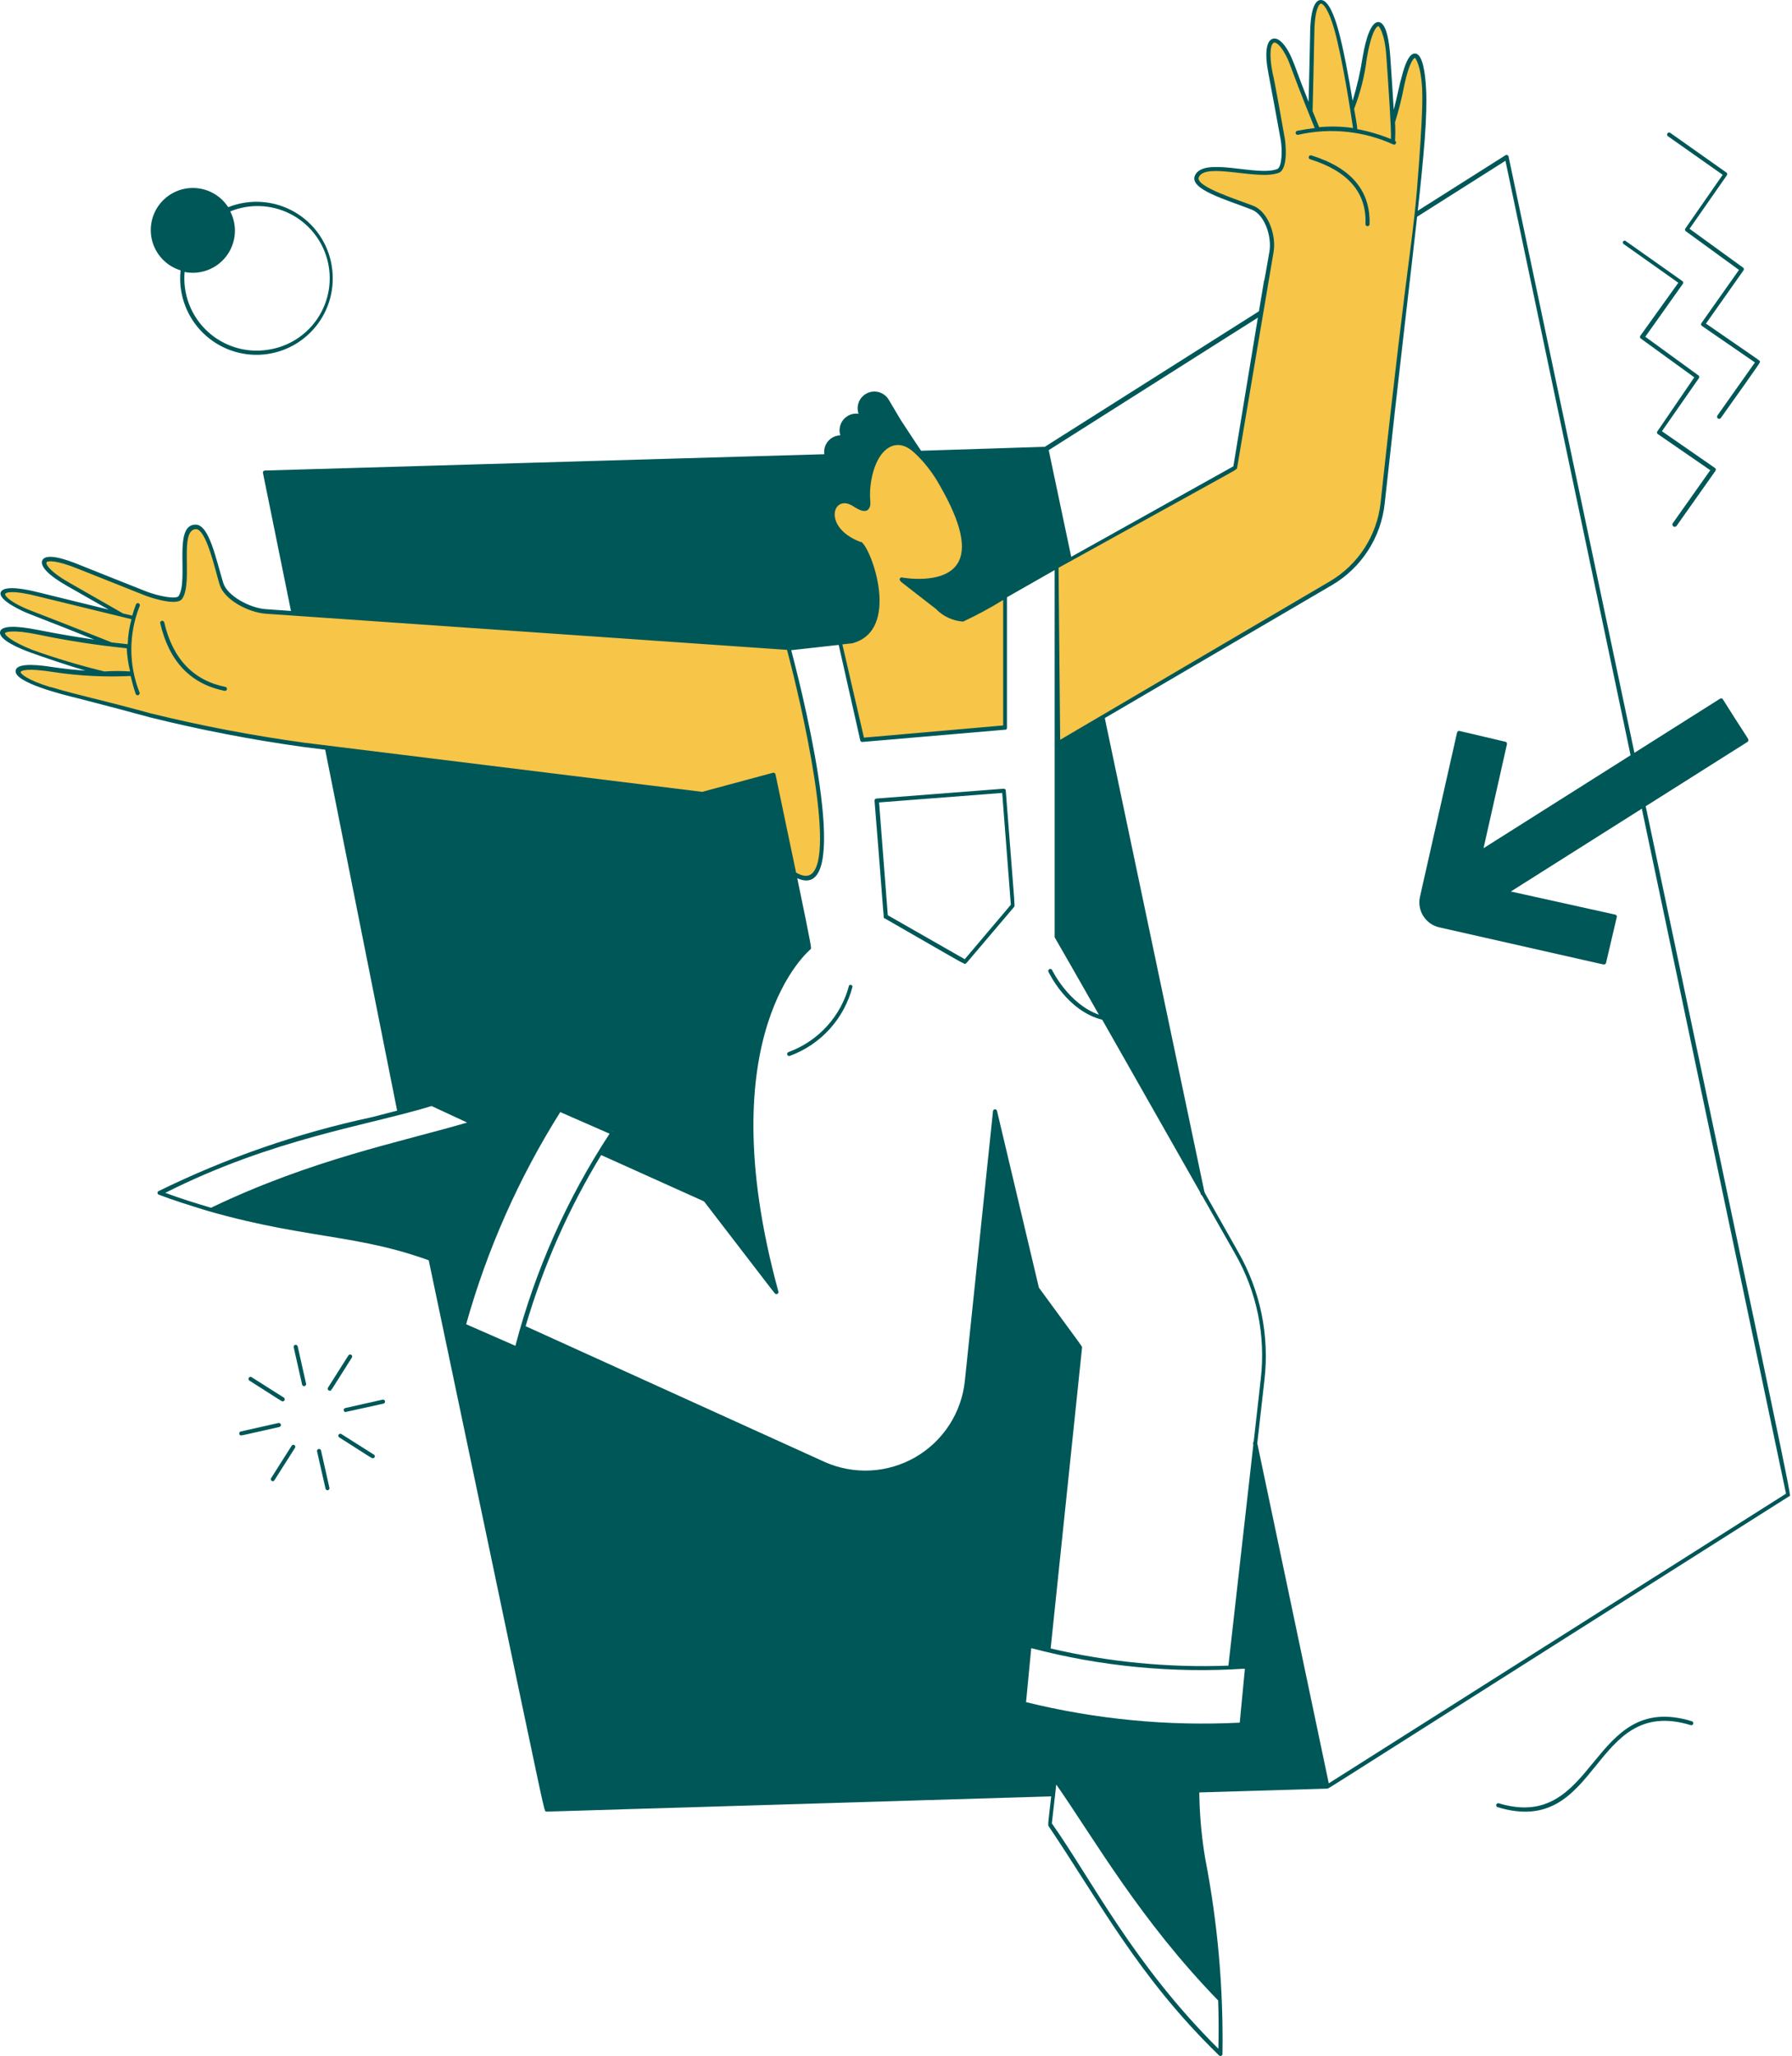<svg width="218" height="250" viewBox="0 0 218 250" fill="none" xmlns="http://www.w3.org/2000/svg">
<path d="M124.558 207.053C124.558 207.053 125.294 200.121 125.228 200.108L127.46 200.646L131.306 163.886L119.648 147.646L117.626 167.417C117.501 169.371 116.921 171.268 115.931 172.957C114.942 174.647 113.571 176.081 111.928 177.146C110.201 178.295 108.206 178.98 106.137 179.137C104.068 179.293 101.993 178.915 100.113 178.038L63.575 161.313L62.866 163.938L56.447 160.984L58.416 154.669C56.377 153.62 54.21 152.843 51.97 152.359C63.943 209.272 65.82 218.514 66.227 219.932C66.346 220.313 66.398 220.287 66.464 220.287L128.169 218.422C128.223 218.41 128.272 218.379 128.307 218.335C128.342 218.29 128.361 218.236 128.361 218.18C128.361 218.123 128.342 218.069 128.307 218.025C128.272 217.98 128.223 217.949 128.169 217.937L129.272 208.182L124.558 207.053Z" fill="#005758"/>
<path d="M31.988 57.504C32.198 58.541 33.537 65.105 35.454 74.571C49.895 75.687 81.404 78.05 95.924 78.864C96.082 78.864 98.34 78.575 99.338 78.484C101.36 78.287 102.751 78.181 103.277 78.076C107.583 77.249 106.729 71.972 106.729 71.972C105.784 68.309 97.946 62.204 97.946 62.204C94.927 59.145 98.865 58.567 98.865 58.567C98.698 58.27 98.62 57.931 98.64 57.59C98.659 57.249 98.776 56.921 98.977 56.645C99.177 56.369 99.452 56.156 99.77 56.031C100.088 55.906 100.434 55.875 100.769 55.941C100.992 56.047 101.347 55.535 101.557 55.193L32.224 57.215C32.188 57.214 32.152 57.221 32.12 57.236C32.087 57.251 32.058 57.274 32.035 57.301C32.012 57.329 31.996 57.362 31.988 57.397C31.98 57.432 31.98 57.469 31.988 57.504Z" fill="#005758"/>
<path d="M128.654 113.905C147.691 147.567 145.84 144.101 146.063 145.177C146.082 145.237 146.122 145.287 146.176 145.319C146.229 145.35 146.293 145.361 146.354 145.347C146.415 145.334 146.469 145.299 146.505 145.248C146.541 145.197 146.557 145.134 146.549 145.072L134.339 87.03L128.654 90.378V113.905Z" fill="#005758"/>
<path d="M183.519 19.037C183.511 18.997 183.493 18.96 183.467 18.929C183.441 18.897 183.408 18.873 183.371 18.857C183.333 18.842 183.292 18.836 183.252 18.84C183.211 18.843 183.173 18.857 183.139 18.879L127.105 54.327L111.587 54.825C113.215 56.965 119.254 65.329 116.537 68.9C116.043 69.454 115.436 69.895 114.756 70.192C114.076 70.488 113.34 70.634 112.598 70.619C112.651 71.837 113.152 72.992 114.005 73.862C114.858 74.732 116.003 75.256 117.219 75.333L130.348 67.862L127.578 54.734L183.139 19.549L217.273 181.623L161.647 216.847L152.929 175.4C152.911 175.34 152.871 175.29 152.817 175.258C152.763 175.227 152.699 175.216 152.638 175.23C152.577 175.243 152.524 175.278 152.488 175.329C152.452 175.38 152.436 175.443 152.444 175.505C152.654 176.555 152.929 173.26 149.568 202.839L151.564 202.931L151.026 209.744L146.089 209.902C145.655 212.566 145.483 215.266 145.577 217.963L161.489 217.49C161.489 217.49 161.489 217.49 161.726 217.372C162.671 216.821 169.183 212.633 217.68 181.925C217.93 181.741 219.426 189.093 183.519 19.037Z" fill="#005758"/>
<path d="M48.372 135.357C48.372 135.488 52.521 134.228 52.521 134.228L64.954 140.005L68.052 134.832L74.617 137.589C74.288 137.93 72.936 140.123 72.936 140.123L92.445 148.919C87.772 124.001 98.458 115.191 98.458 115.191L94.835 97.757L39.497 90.838L48.372 135.357Z" fill="#005758"/>
<path d="M173.292 10.936C173.056 6 171.717 5.041 170.574 10.359C170.314 11.847 169.941 13.312 169.459 14.744C169.353 12.735 169.157 9.715 168.96 6.866C168.618 1.891 167.095 1.221 166.084 6.958C165.776 9.083 165.257 11.172 164.535 13.194C164.089 10.45 163.354 6.236 162.605 3.571C161.292 -1.037 159.783 -0.972 159.691 4.201C159.691 4.923 159.494 11.685 159.441 13.47C158.851 12 158.05 9.978 157.301 7.903C155.752 3.689 153.612 3.794 154.676 8.928C154.794 9.492 155.831 15.177 156.146 16.805C156.33 17.842 156.435 20.428 155.568 20.743C152.943 21.702 146.641 19.286 145.709 21.4C145.105 22.778 149.555 24.026 152.496 25.207C154.203 25.89 155.122 28.673 154.781 30.59C153.468 37.548 154.374 32.323 150.343 56.847L128.563 68.913L128.786 90.391L161.936 70.908C163.669 69.892 165.141 68.484 166.233 66.797C167.325 65.11 168.007 63.191 168.224 61.193C169.052 53.552 170.364 41.5 171.52 32.914C172.566 25.632 173.158 18.292 173.292 10.936Z" fill="#F7C548"/>
<path d="M95.951 78.838L32.303 74.387C30.255 74.23 27.458 72.72 26.933 71.04C26.027 68.151 25.187 63.898 23.69 64.108C21.393 64.409 23.218 70.672 21.944 72.668C21.498 73.376 18.754 72.668 17.769 72.208L9.656 68.978C4.404 66.799 4.076 68.663 8.343 71.066C11.691 72.969 14.211 74.545 14.973 75.004C12.505 74.335 7.621 73.048 4.746 72.313C-0.86 70.882 -0.847 72.759 3.787 74.545C8.054 76.186 13.174 78.234 13.542 78.392C11.454 78.116 8.001 77.617 4.68 76.948C-1.031 75.792 -0.769 77.525 3.918 79.219C7.516 80.532 11.192 81.661 12.57 82.002C10.561 81.96 8.557 81.784 6.57 81.477C0.754 80.558 1.148 82.291 6.137 83.801C9.656 84.877 11.848 85.245 18.347 87.017C24.507 88.538 30.743 89.73 37.029 90.588L94.874 97.73L96.686 106.29C104.865 110.636 95.951 78.838 95.951 78.838Z" fill="#F7C548"/>
<path d="M117.154 75.333C115.959 75.215 114.845 74.674 114.015 73.807C113.184 72.941 112.691 71.805 112.624 70.606C115.749 70.514 120.278 68.44 114.567 58.922C108.384 48.629 105.088 56.729 105.666 61.167C105.666 61.981 105.259 62.191 103.946 61.337C101.202 59.565 99.548 64.199 104.629 66.116C105.587 66.484 109.395 76.448 103.644 77.932L102.213 78.129L104.839 89.945L122.208 88.435V72.457L117.154 75.333Z" fill="#F7C548"/>
<path d="M40.364 32.362C40.146 30.987 39.621 29.678 38.828 28.534C38.036 27.389 36.996 26.437 35.785 25.748C34.575 25.06 33.225 24.653 31.836 24.557C30.447 24.461 29.054 24.679 27.76 25.194C27.313 24.503 26.705 23.929 25.988 23.523C25.272 23.116 24.468 22.889 23.645 22.859C22.822 22.83 22.004 22.999 21.26 23.354C20.516 23.708 19.869 24.236 19.373 24.894C18.877 25.552 18.547 26.319 18.412 27.132C18.276 27.944 18.338 28.777 18.593 29.561C18.848 30.344 19.288 31.054 19.876 31.631C20.464 32.208 21.183 32.634 21.971 32.874C21.829 34.193 21.972 35.527 22.39 36.786C22.807 38.045 23.49 39.2 24.391 40.172C25.293 41.145 26.393 41.914 27.616 42.426C28.84 42.938 30.159 43.182 31.485 43.141C32.81 43.1 34.112 42.776 35.302 42.19C36.492 41.604 37.542 40.769 38.382 39.743C39.222 38.717 39.833 37.522 40.172 36.24C40.512 34.958 40.573 33.617 40.351 32.31L40.364 32.362ZM32.631 42.524C31.309 42.739 29.955 42.649 28.672 42.261C27.39 41.874 26.213 41.198 25.232 40.286C24.25 39.374 23.49 38.25 23.009 37C22.528 35.75 22.339 34.406 22.456 33.071C23.401 33.26 24.38 33.178 25.28 32.835C26.18 32.492 26.966 31.902 27.546 31.133C28.126 30.363 28.477 29.446 28.559 28.486C28.641 27.526 28.451 26.563 28.01 25.706C29.159 25.237 30.395 25.017 31.636 25.06C32.877 25.104 34.095 25.41 35.209 25.958C36.323 26.507 37.308 27.285 38.099 28.242C38.89 29.2 39.469 30.313 39.798 31.511C40.127 32.708 40.198 33.962 40.007 35.188C39.816 36.415 39.368 37.588 38.69 38.629C38.013 39.669 37.123 40.554 36.078 41.226C35.034 41.898 33.859 42.34 32.631 42.524Z" fill="#005758"/>
<path d="M182.154 219.735C182.102 219.71 182.06 219.667 182.036 219.614C182.012 219.56 182.008 219.501 182.023 219.444C182.039 219.388 182.073 219.339 182.121 219.306C182.169 219.273 182.227 219.258 182.285 219.263C194.364 222.952 193.34 205.478 205.825 209.298C205.888 209.319 205.939 209.364 205.969 209.423C205.999 209.482 206.003 209.55 205.983 209.613C205.974 209.644 205.959 209.672 205.938 209.697C205.918 209.721 205.893 209.741 205.865 209.756C205.837 209.771 205.806 209.78 205.774 209.782C205.743 209.785 205.711 209.781 205.681 209.771C193.484 206.042 194.744 223.595 182.154 219.735Z" fill="#005758"/>
<path d="M29.296 174.546C29.241 174.534 29.193 174.503 29.158 174.458C29.123 174.414 29.104 174.36 29.104 174.303C29.104 174.247 29.123 174.193 29.158 174.148C29.193 174.104 29.241 174.073 29.296 174.061L33.852 173.037C33.885 173.026 33.92 173.023 33.954 173.027C33.989 173.031 34.022 173.042 34.052 173.059C34.081 173.077 34.107 173.1 34.128 173.128C34.148 173.156 34.162 173.188 34.17 173.222C34.177 173.256 34.177 173.291 34.17 173.325C34.163 173.359 34.149 173.391 34.129 173.419C34.109 173.447 34.084 173.471 34.054 173.489C34.024 173.507 33.991 173.518 33.957 173.522C30.189 174.376 29.428 174.546 29.296 174.546Z" fill="#005758"/>
<path d="M42.005 171.697C41.95 171.685 41.901 171.654 41.866 171.61C41.831 171.565 41.812 171.511 41.812 171.455C41.812 171.398 41.831 171.344 41.866 171.3C41.901 171.255 41.95 171.224 42.005 171.212L46.56 170.188C46.622 170.18 46.685 170.195 46.736 170.232C46.787 170.268 46.822 170.321 46.836 170.382C46.849 170.443 46.839 170.507 46.807 170.561C46.776 170.615 46.725 170.655 46.666 170.673C42.766 171.527 42.071 171.697 42.005 171.697Z" fill="#005758"/>
<path d="M36.753 168.376L35.729 163.82C35.722 163.789 35.72 163.757 35.725 163.725C35.731 163.694 35.742 163.663 35.759 163.636C35.776 163.609 35.799 163.586 35.825 163.568C35.852 163.55 35.882 163.538 35.913 163.531C35.945 163.524 35.978 163.522 36.011 163.527C36.043 163.532 36.074 163.543 36.102 163.561C36.13 163.578 36.155 163.6 36.174 163.627C36.194 163.653 36.207 163.683 36.215 163.715L37.239 168.271C37.247 168.333 37.231 168.395 37.195 168.446C37.159 168.497 37.105 168.533 37.044 168.546C36.983 168.559 36.92 168.549 36.866 168.517C36.812 168.486 36.772 168.435 36.753 168.376Z" fill="#005758"/>
<path d="M39.602 181.019L38.565 176.463C38.557 176.401 38.573 176.339 38.609 176.288C38.645 176.237 38.699 176.201 38.76 176.188C38.821 176.175 38.885 176.185 38.938 176.217C38.992 176.248 39.032 176.299 39.051 176.358L40.075 180.914C40.089 180.976 40.077 181.042 40.043 181.096C40.008 181.15 39.954 181.189 39.891 181.203C39.828 181.217 39.763 181.205 39.709 181.171C39.654 181.136 39.616 181.082 39.602 181.019Z" fill="#005758"/>
<path d="M34.39 170.398C34.259 170.398 34.39 170.463 30.32 167.864C30.273 167.826 30.241 167.771 30.231 167.711C30.22 167.651 30.233 167.589 30.265 167.537C30.297 167.485 30.348 167.447 30.406 167.43C30.465 167.413 30.528 167.418 30.583 167.444L34.522 169.938C34.567 169.967 34.601 170.01 34.62 170.06C34.639 170.11 34.642 170.165 34.627 170.217C34.612 170.268 34.581 170.314 34.538 170.346C34.496 170.379 34.444 170.397 34.39 170.398Z" fill="#005758"/>
<path d="M45.353 177.316C45.221 177.316 45.353 177.395 41.27 174.783C41.243 174.765 41.22 174.743 41.202 174.717C41.184 174.691 41.171 174.661 41.164 174.63C41.158 174.599 41.157 174.567 41.163 174.536C41.168 174.504 41.18 174.475 41.197 174.448C41.215 174.421 41.237 174.398 41.263 174.38C41.289 174.362 41.319 174.349 41.35 174.342C41.381 174.336 41.413 174.335 41.444 174.341C41.476 174.347 41.505 174.358 41.532 174.376L45.471 176.87C45.519 176.895 45.557 176.935 45.579 176.984C45.601 177.033 45.605 177.089 45.592 177.141C45.578 177.193 45.547 177.239 45.503 177.271C45.46 177.303 45.407 177.319 45.353 177.316Z" fill="#005758"/>
<path d="M40.114 169.111C40.07 169.111 40.027 169.099 39.989 169.076C39.951 169.053 39.919 169.021 39.898 168.982C39.877 168.943 39.866 168.9 39.867 168.855C39.868 168.811 39.881 168.768 39.904 168.73L42.399 164.792C42.437 164.744 42.491 164.712 42.552 164.702C42.612 164.692 42.674 164.704 42.725 164.736C42.777 164.769 42.815 164.819 42.833 164.878C42.85 164.936 42.845 164.999 42.819 165.054C40.114 169.321 40.311 169.111 40.114 169.111Z" fill="#005758"/>
<path d="M33.196 180.113C33.151 180.112 33.108 180.1 33.07 180.078C33.032 180.055 33.001 180.023 32.979 179.984C32.958 179.945 32.947 179.901 32.948 179.857C32.949 179.813 32.962 179.77 32.986 179.732L35.48 175.794C35.515 175.74 35.57 175.702 35.632 175.688C35.695 175.675 35.761 175.686 35.815 175.721C35.869 175.756 35.907 175.811 35.92 175.874C35.934 175.937 35.922 176.002 35.887 176.056C33.182 180.27 33.379 180.113 33.196 180.113Z" fill="#005758"/>
<path d="M212.678 89.919C212.678 89.787 211.969 88.829 209.593 85.035C209.558 84.979 209.502 84.94 209.438 84.925C209.375 84.911 209.307 84.922 209.252 84.956L180.474 103.139L183.322 90.496C183.33 90.464 183.332 90.431 183.327 90.399C183.322 90.366 183.31 90.335 183.293 90.307C183.276 90.279 183.254 90.255 183.227 90.235C183.201 90.216 183.171 90.202 183.139 90.194L177.546 88.881C177.483 88.869 177.419 88.882 177.365 88.916C177.311 88.95 177.273 89.004 177.257 89.065L172.741 109.047C172.56 109.851 172.707 110.694 173.147 111.391C173.588 112.088 174.287 112.581 175.091 112.763C194.692 117.187 194.994 117.279 195.125 117.279C195.181 117.279 195.235 117.261 195.28 117.228C195.325 117.195 195.358 117.148 195.375 117.095L196.687 111.502C196.695 111.47 196.696 111.437 196.69 111.405C196.684 111.372 196.671 111.341 196.653 111.314C196.634 111.287 196.61 111.264 196.582 111.247C196.554 111.229 196.523 111.218 196.491 111.213L183.795 108.404L212.573 90.221C212.622 90.189 212.658 90.142 212.677 90.087C212.696 90.033 212.696 89.974 212.678 89.919Z" fill="#005758"/>
<path d="M203.488 63.635L208.057 57.176L201.65 52.764C201.627 52.741 201.608 52.714 201.595 52.683C201.583 52.653 201.576 52.62 201.576 52.587C201.576 52.554 201.583 52.522 201.595 52.491C201.608 52.461 201.627 52.433 201.65 52.41L206.114 45.885L199.615 41.172C199.587 41.154 199.563 41.132 199.545 41.105C199.526 41.078 199.514 41.047 199.508 41.015C199.501 40.983 199.502 40.95 199.509 40.919C199.516 40.887 199.53 40.857 199.55 40.83L204.171 34.384L197.528 29.684C197.475 29.647 197.438 29.59 197.426 29.527C197.413 29.463 197.426 29.397 197.462 29.343C197.484 29.318 197.512 29.297 197.542 29.284C197.573 29.27 197.606 29.263 197.639 29.263C197.673 29.263 197.706 29.27 197.737 29.284C197.767 29.297 197.794 29.318 197.817 29.343L204.657 34.174C204.684 34.191 204.708 34.214 204.727 34.241C204.745 34.268 204.758 34.298 204.764 34.33C204.77 34.362 204.77 34.395 204.763 34.427C204.755 34.459 204.742 34.489 204.722 34.515L200.153 40.949L206.652 45.675C206.696 45.721 206.72 45.782 206.72 45.846C206.72 45.909 206.696 45.97 206.652 46.016L202.175 52.436L208.621 56.9C208.65 56.918 208.674 56.942 208.692 56.97C208.711 56.998 208.724 57.03 208.73 57.063C208.736 57.096 208.735 57.13 208.728 57.163C208.721 57.196 208.707 57.227 208.687 57.254L203.974 63.924C203.936 63.988 203.873 64.035 203.801 64.053C203.728 64.072 203.651 64.061 203.587 64.022C203.522 63.984 203.476 63.922 203.457 63.849C203.439 63.776 203.45 63.699 203.488 63.635Z" fill="#005758"/>
<path d="M208.923 50.532L213.492 44.073L207.046 39.636C207.018 39.618 206.994 39.596 206.976 39.569C206.957 39.542 206.945 39.511 206.938 39.479C206.932 39.447 206.933 39.414 206.94 39.382C206.947 39.35 206.961 39.321 206.98 39.294L211.549 32.822L205.05 28.096C205.007 28.049 204.983 27.988 204.983 27.925C204.983 27.861 205.007 27.8 205.05 27.754L209.567 21.255L202.91 16.568C202.648 16.372 202.91 15.964 203.199 16.162L210.053 21.006C210.096 21.052 210.12 21.113 210.12 21.177C210.12 21.24 210.096 21.301 210.053 21.347L205.536 27.82L212.035 32.533C212.063 32.55 212.087 32.573 212.105 32.6C212.124 32.627 212.136 32.657 212.143 32.689C212.149 32.721 212.148 32.754 212.141 32.786C212.134 32.818 212.12 32.848 212.101 32.874L207.532 39.347C214.398 44.099 214.096 43.824 214.096 43.968C214.096 44.112 214.477 43.614 209.344 50.821C209.305 50.877 209.246 50.915 209.18 50.928C209.113 50.94 209.045 50.925 208.989 50.887C208.933 50.849 208.895 50.79 208.883 50.723C208.871 50.657 208.885 50.588 208.923 50.532Z" fill="#005758"/>
<path d="M122.09 95.905L106.624 97.1C106.592 97.102 106.56 97.11 106.53 97.124C106.5 97.138 106.474 97.158 106.452 97.182C106.43 97.207 106.413 97.235 106.402 97.266C106.391 97.297 106.386 97.33 106.388 97.363C107.242 107.866 107.425 110.649 107.504 111.384C107.504 111.686 107.504 111.634 107.609 111.66C114.896 115.835 116.694 116.911 117.18 117.121C117.443 117.266 117.443 117.226 117.666 116.99C118.099 116.504 119.294 115.06 123.311 110.347C123.353 110.307 123.384 110.257 123.403 110.202C123.421 110.147 123.426 110.089 123.416 110.032C123.416 109.428 123.18 106.947 122.353 96.129C122.351 96.096 122.343 96.065 122.329 96.036C122.314 96.007 122.294 95.981 122.27 95.96C122.245 95.939 122.216 95.924 122.186 95.914C122.155 95.905 122.122 95.902 122.09 95.905ZM117.364 116.636L108.003 111.292L106.94 97.573L121.919 96.417L122.97 110.019L117.364 116.636Z" fill="#005758"/>
<path d="M103.29 119.826C102.809 121.663 101.892 123.358 100.616 124.766C99.341 126.174 97.745 127.253 95.964 127.913C95.928 127.919 95.893 127.933 95.863 127.954C95.833 127.975 95.808 128.003 95.79 128.034C95.771 128.066 95.76 128.102 95.757 128.138C95.754 128.175 95.759 128.211 95.772 128.246C95.785 128.28 95.805 128.311 95.831 128.337C95.857 128.363 95.889 128.382 95.924 128.394C95.958 128.407 95.995 128.411 96.031 128.407C96.068 128.403 96.103 128.391 96.135 128.373C97.981 127.687 99.635 126.565 100.954 125.102C102.273 123.639 103.219 121.878 103.71 119.97C103.703 119.925 103.685 119.882 103.655 119.846C103.626 119.811 103.587 119.784 103.544 119.769C103.501 119.754 103.454 119.752 103.409 119.762C103.364 119.772 103.323 119.794 103.29 119.826Z" fill="#005758"/>
<path d="M173.489 10.897C173.397 8.941 173.082 6.591 172.176 6.512C170.863 6.394 170.272 10.661 169.55 13.352C169.445 11.514 169.288 9.203 169.13 6.893C168.999 5.002 168.645 2.718 167.686 2.678C166.465 2.678 165.874 6.354 165.769 6.945C165.49 8.744 165.082 10.521 164.548 12.262C164.102 9.558 163.446 5.921 162.776 3.532C162.317 1.904 161.594 0 160.689 0C159.494 0 159.376 3.033 159.376 4.241C159.376 4.871 159.244 10.004 159.192 12.393C158.667 11.081 158.05 9.466 157.459 7.851C156.658 5.685 155.634 4.477 154.833 4.713C154.032 4.95 153.822 6.512 154.321 9.006C154.426 9.479 155.778 16.884 155.778 16.884C156.028 18.196 155.962 20.336 155.371 20.56C152.877 21.492 146.404 18.997 145.367 21.347C144.619 23.041 149.306 24.314 152.286 25.496C153.875 26.126 154.741 28.804 154.426 30.603C152.641 40.949 155.883 21.255 150.041 56.703L117.101 75.083C116.01 75.013 114.983 74.546 114.213 73.77V73.692C113.502 72.909 113.045 71.929 112.9 70.882C113.654 70.868 114.396 70.692 115.075 70.366C115.755 70.04 116.356 69.571 116.839 68.991C118.27 66.983 117.587 63.569 114.817 58.83C114.259 57.863 113.627 56.941 112.926 56.073C112.217 55.101 110.642 52.699 109.907 51.57C109.382 50.769 109.802 51.438 108.108 48.589C107.847 48.16 107.437 47.843 106.957 47.698C106.476 47.553 105.959 47.591 105.504 47.804C105.05 48.018 104.69 48.391 104.495 48.854C104.299 49.316 104.282 49.835 104.445 50.309C104.105 50.263 103.759 50.302 103.439 50.425C103.119 50.548 102.835 50.75 102.613 51.012C102.392 51.274 102.241 51.587 102.173 51.924C102.105 52.26 102.124 52.608 102.226 52.935C101.914 52.943 101.607 53.023 101.331 53.17C101.054 53.317 100.816 53.526 100.634 53.78C100.452 54.035 100.331 54.328 100.282 54.637C100.232 54.946 100.255 55.262 100.349 55.561C100.035 55.568 99.727 55.647 99.448 55.792C99.17 55.938 98.929 56.147 98.745 56.401C98.561 56.655 98.438 56.949 98.385 57.258C98.334 57.568 98.354 57.886 98.445 58.187C98.047 58.201 97.661 58.333 97.338 58.566C97.014 58.799 96.766 59.122 96.626 59.495C96.486 59.869 96.459 60.275 96.549 60.664C96.639 61.052 96.842 61.405 97.132 61.679C97.251 61.81 97.027 61.364 102.043 66.011C104.786 68.545 106.231 70.606 106.519 71.945C106.782 74.571 106.204 76.987 103.671 77.669L96.003 78.523L32.316 74.072C30.386 73.928 27.668 72.471 27.169 70.908C26.29 68.099 25.476 63.792 23.795 63.792C21.012 63.792 22.981 70.501 21.734 72.471C21.459 72.917 19.187 72.471 17.796 71.919C17.796 71.919 10.142 68.886 9.682 68.689C8.185 68.072 5.612 67.166 5.153 68.125C4.811 68.821 5.914 69.976 8.12 71.223L13.214 74.125L4.706 72.037C3.118 71.63 0.4 71.105 0.085 72.037C-0.23 72.969 2.711 74.335 3.603 74.663C6.387 75.74 9.564 77 11.481 77.775C9.656 77.512 7.293 77.131 4.588 76.593C1.884 76.055 0.216 76.081 0.019 76.79C-0.256 77.788 2.501 78.904 3.695 79.337C5.284 79.915 8.277 80.925 10.391 81.543C9.183 81.464 7.844 81.332 6.452 81.122C3.59 80.663 2.067 80.794 1.91 81.503C1.568 83 7.896 84.523 9.446 84.903C13.122 85.849 15.748 86.544 18.242 87.227C24.419 88.761 30.672 89.966 36.977 90.838L94.625 98.019L98.196 115.086C97.027 116.11 87.969 124.907 92.17 148.486L73.343 140.005C74.21 138.6 74.564 138.101 74.656 137.865C74.748 137.628 74.735 137.694 74.656 137.602C74.577 137.51 68.879 134.976 68.092 134.609C68.053 134.581 68.008 134.566 67.96 134.566C67.913 134.566 67.867 134.581 67.829 134.609C67.658 134.806 65.899 137.655 64.796 139.65C51.996 133.703 52.574 133.939 52.429 133.952C51.681 134.097 52.692 133.952 45.195 135.856C36.235 137.775 27.544 140.786 19.319 144.823C19.272 144.839 19.232 144.869 19.203 144.909C19.175 144.949 19.16 144.997 19.16 145.046C19.16 145.095 19.175 145.143 19.203 145.183C19.232 145.223 19.272 145.253 19.319 145.269C21.157 145.978 23.139 146.582 25.174 147.212C38.513 151.059 44.867 149.838 55.698 154.683L57.773 155.615C57.339 156.928 56.105 160.722 56.066 161.024C56.026 161.326 56.066 161.168 56.21 161.273C61.055 163.413 62.315 164.017 62.775 164.135C62.837 164.156 62.906 164.151 62.965 164.122C63.024 164.092 63.069 164.04 63.09 163.978C63.287 163.216 63.483 162.455 63.707 161.693L100.021 178.157C101.848 178.975 103.843 179.348 105.842 179.246C107.841 179.143 109.788 178.568 111.522 177.567C113.255 176.567 114.727 175.169 115.816 173.489C116.904 171.809 117.579 169.895 117.784 167.903L119.832 148.604L131.044 163.951L127.25 200.41C124.9 199.859 125.359 199.924 125.228 199.924C125.19 199.932 125.154 199.947 125.122 199.97C125.09 199.993 125.064 200.022 125.044 200.055C125.044 200.187 124.335 207.106 124.348 207.237C124.353 207.278 124.368 207.317 124.39 207.351C124.413 207.385 124.444 207.414 124.48 207.434C124.676 207.513 127.105 208.077 129.022 208.445C127.919 218.173 127.591 220.864 127.525 221.639C127.525 222.007 127.525 221.941 127.525 221.994C133.814 231.315 138.475 240.374 148.295 249.931C148.329 249.964 148.371 249.986 148.417 249.995C148.463 250.004 148.511 250.001 148.554 249.984C148.598 249.968 148.637 249.939 148.665 249.902C148.693 249.865 148.711 249.82 148.715 249.774C148.84 241.793 148.136 233.82 146.615 225.985C145.854 221.461 145.695 216.857 146.142 212.291L146.352 210.125C146.615 210.125 151 210.125 151.21 209.954C151.259 209.913 151.296 209.859 151.315 209.797C151.315 209.679 151.997 202.721 151.984 202.681C151.919 202.353 151.787 202.484 149.884 202.576L153.822 167.798C154.445 162.415 153.332 156.973 150.645 152.267L128.917 113.839V90.522L162.041 71.144C163.807 70.108 165.306 68.674 166.418 66.955C167.531 65.236 168.226 63.281 168.448 61.245C171.979 28.752 173.791 17.225 173.489 10.897ZM166.281 7.037C166.951 3.217 167.66 3.177 167.686 3.177C167.712 3.177 168.461 3.899 168.658 6.919C168.894 10.332 169.288 15.964 169.209 16.91C167.888 16.37 166.516 15.965 165.113 15.702C165.113 15.334 164.929 14.389 164.732 13.234C165.506 11.241 166.026 9.159 166.281 7.037ZM159.888 4.188C159.888 1.3 160.439 0.473 160.689 0.446C160.938 0.42 161.594 1.037 162.33 3.61C163.354 7.286 164.365 13.982 164.601 15.571C163.236 15.369 161.852 15.334 160.478 15.466C160.36 15.164 160.071 14.455 159.678 13.509C159.704 12.866 159.875 5.041 159.888 4.188ZM104.747 65.893H104.668C99.981 64.121 101.32 59.959 103.776 61.547C104.616 62.086 105.088 62.243 105.495 62.059C105.626 61.962 105.73 61.832 105.797 61.682C105.863 61.533 105.891 61.369 105.876 61.206C105.883 61.105 105.883 61.005 105.876 60.904C105.666 58.79 106.362 55.469 108.121 54.432C109.88 53.395 111.325 55.193 111.469 55.272C112.603 56.38 113.567 57.65 114.331 59.04C116.957 63.596 117.692 66.825 116.392 68.663C114.633 71.144 109.723 70.225 109.67 70.212C109.618 70.199 109.185 70.396 109.67 70.79C110.156 71.184 111.193 71.972 113.858 74.046C114.732 74.951 115.912 75.498 117.167 75.582C118.839 74.8 120.465 73.924 122.038 72.956V88.212L105.102 89.695L102.476 78.352L103.684 78.221C109.605 76.645 106.047 66.773 104.786 65.893H104.747ZM3.84 74.282C1.214 73.271 0.571 72.431 0.623 72.234C0.676 72.037 1.49 71.709 4.641 72.523L15.997 75.293C15.723 76.287 15.568 77.309 15.537 78.339L13.581 78.116C13.122 77.932 8.041 75.897 3.84 74.282ZM0.61 77C0.61 76.869 1.424 76.514 4.549 77.144C8.14 77.897 11.768 78.458 15.419 78.825C15.465 79.776 15.601 80.722 15.826 81.647C14.786 81.574 13.742 81.574 12.702 81.647C9.734 80.929 6.806 80.052 3.932 79.022C1.306 77.972 0.558 77.184 0.61 77ZM6.163 83.564C3.262 82.671 2.461 81.897 2.514 81.713C2.566 81.529 3.301 81.214 6.452 81.713C9.575 82.187 12.737 82.35 15.892 82.199C16.063 82.921 16.259 83.643 16.509 84.378C16.532 84.438 16.578 84.486 16.635 84.513C16.693 84.54 16.759 84.544 16.82 84.524C16.881 84.504 16.931 84.461 16.961 84.404C16.991 84.348 16.998 84.282 16.982 84.221C15.64 80.848 15.64 77.09 16.982 73.718C17 73.686 17.012 73.651 17.016 73.615C17.02 73.578 17.016 73.541 17.003 73.507C16.991 73.472 16.972 73.44 16.946 73.414C16.92 73.388 16.889 73.368 16.855 73.355C16.82 73.342 16.784 73.337 16.747 73.34C16.71 73.343 16.675 73.355 16.643 73.373C16.611 73.391 16.584 73.416 16.563 73.446C16.542 73.477 16.528 73.511 16.522 73.547C16.351 73.993 16.207 74.414 16.089 74.86L14.973 74.597L8.409 70.843C6.085 69.53 5.546 68.611 5.651 68.388C5.756 68.164 6.859 68.085 9.59 69.201L17.704 72.431C17.704 72.431 21.511 73.862 22.18 72.786C23.493 70.777 21.787 64.606 23.756 64.344C25.069 64.16 26.159 69.28 26.723 71.105C27.288 72.93 30.176 74.453 32.303 74.624L95.741 79.022C97.605 86.006 101.675 103.966 98.708 106.277C98.261 106.618 97.644 106.566 96.844 106.106L94.336 94.133C94.315 94.075 94.275 94.027 94.222 93.995C94.17 93.964 94.108 93.953 94.047 93.962L85.422 96.286L37.029 90.312C30.753 89.452 24.526 88.264 18.373 86.755C11.927 84.982 9.748 84.615 6.163 83.538V83.564ZM62.709 163.65L56.709 161.024C59.262 151.918 63.118 143.229 68.157 135.226L74.157 137.852C68.974 145.762 65.107 154.461 62.709 163.61V163.65ZM52.508 134.491L56.827 136.499C48.727 138.876 37.935 140.976 25.673 146.858C23.822 146.32 21.957 145.729 20.106 145.046C33.169 138.455 44.631 136.893 52.508 134.491ZM151.446 202.904L150.816 209.469C142.076 209.908 133.318 209.068 124.821 206.974L125.451 200.41C133.925 202.638 142.703 203.481 151.446 202.904ZM148.216 249.117C137.845 238.825 132.764 228.505 127.959 221.718L128.497 216.991C133.315 223.923 138.724 233.494 148.19 243.249C148.256 245.205 148.269 247.148 148.216 249.117ZM133.683 123.384C129.967 122.071 127.998 117.962 127.972 117.922C127.938 117.876 127.89 117.842 127.835 117.828C127.78 117.813 127.721 117.817 127.669 117.84C127.617 117.863 127.574 117.903 127.548 117.954C127.522 118.005 127.514 118.063 127.525 118.119C127.617 118.316 129.784 122.911 134.09 124.001L150.251 152.451C152.893 157.058 153.988 162.391 153.376 167.667L149.437 202.537C142.169 202.807 134.897 202.105 127.814 200.449L131.635 163.846C131.635 163.702 131.937 164.148 126.383 156.573L121.289 135.081C121.276 135.027 121.245 134.978 121.201 134.943C121.157 134.908 121.103 134.889 121.046 134.889C120.99 134.889 120.935 134.908 120.891 134.943C120.847 134.978 120.816 135.027 120.803 135.081L117.377 167.903C117.179 169.816 116.53 171.655 115.484 173.269C114.438 174.883 113.024 176.226 111.359 177.188C109.694 178.15 107.824 178.704 105.903 178.804C103.983 178.904 102.066 178.547 100.31 177.763L63.943 161.26C66.084 153.952 69.174 146.956 73.133 140.451L85.645 146.083C94.533 157.623 94.192 157.243 94.336 157.335C94.379 157.357 94.428 157.366 94.476 157.361C94.524 157.356 94.57 157.337 94.608 157.306C94.645 157.276 94.673 157.235 94.688 157.188C94.703 157.142 94.704 157.092 94.691 157.046C86.065 125.537 98.55 115.506 98.629 115.401C98.708 115.296 98.813 115.572 96.988 106.789C103.776 109.874 98.156 86.229 96.253 79.061L102.029 78.418L104.655 90.037C104.667 90.09 104.697 90.137 104.741 90.171C104.784 90.204 104.837 90.222 104.891 90.221L122.34 88.724C122.471 88.724 122.497 88.606 122.497 88.474V72.628L128.3 69.32V113.957C128.313 114.036 128.431 114.141 133.683 123.384ZM172.649 19.509C171.861 30.629 171.638 27.203 167.949 61.154C167.733 63.111 167.064 64.992 165.996 66.646C164.927 68.301 163.487 69.683 161.791 70.685L128.97 89.958L128.773 69.044C145.958 59.539 149.385 57.675 150.133 57.228C150.382 57.071 150.474 56.992 150.488 56.939L154.925 30.682C155.293 28.673 154.308 25.759 152.483 25.037C150.658 24.314 145.328 22.673 145.84 21.544C146.654 19.693 152.995 21.977 155.555 21.019C156.711 20.586 156.422 17.527 156.29 16.792C156.29 16.792 154.978 9.335 154.82 8.914C154.308 6.354 154.636 5.291 154.978 5.186C155.319 5.081 156.212 5.895 156.986 8.022C158.207 11.343 159.533 14.586 159.94 15.571C159.284 15.649 158.627 15.755 157.853 15.899C157.817 15.901 157.782 15.91 157.751 15.927C157.719 15.943 157.692 15.966 157.67 15.994C157.648 16.022 157.632 16.054 157.623 16.089C157.615 16.123 157.614 16.159 157.621 16.194C157.627 16.229 157.641 16.262 157.662 16.292C157.682 16.321 157.709 16.345 157.739 16.363C157.77 16.381 157.804 16.392 157.84 16.396C157.875 16.4 157.911 16.396 157.945 16.385C161.831 15.503 165.9 15.923 169.524 17.579C169.583 17.595 169.645 17.588 169.699 17.561C169.754 17.533 169.796 17.487 169.818 17.431C169.841 17.374 169.842 17.311 169.822 17.254C169.802 17.197 169.761 17.149 169.708 17.12C169.754 16.368 169.754 15.614 169.708 14.862C170.166 13.401 170.539 11.915 170.824 10.411C171.546 7.076 172.137 7.037 172.137 7.037C172.137 7.037 172.872 7.798 173.016 10.976C173.095 13.129 172.833 16.818 172.649 19.509Z" fill="#005758"/>
<path d="M159.559 18.905C159.527 18.89 159.492 18.883 159.456 18.882C159.421 18.882 159.385 18.89 159.353 18.904C159.32 18.919 159.291 18.94 159.268 18.967C159.244 18.993 159.226 19.025 159.216 19.059C159.206 19.093 159.203 19.129 159.207 19.164C159.212 19.2 159.224 19.233 159.243 19.264C159.262 19.294 159.287 19.32 159.317 19.34C159.346 19.359 159.38 19.372 159.415 19.378C164.023 20.822 166.281 23.461 166.111 27.255C166.111 27.321 166.137 27.385 166.184 27.432C166.231 27.479 166.294 27.505 166.36 27.505C166.426 27.505 166.49 27.479 166.537 27.432C166.583 27.385 166.61 27.321 166.61 27.255C166.728 23.225 164.417 20.428 159.559 18.905Z" fill="#005758"/>
<path d="M27.471 83.538C23.533 82.763 20.999 80.111 19.975 75.661C19.956 75.601 19.916 75.551 19.863 75.519C19.809 75.488 19.745 75.478 19.684 75.491C19.623 75.504 19.569 75.54 19.533 75.59C19.497 75.641 19.481 75.704 19.489 75.766C20.566 80.427 23.205 83.197 27.366 84.011C27.422 84.009 27.476 83.989 27.519 83.954C27.562 83.918 27.592 83.87 27.604 83.815C27.616 83.761 27.609 83.704 27.585 83.654C27.561 83.604 27.521 83.563 27.471 83.538Z" fill="#005758"/>
</svg>
